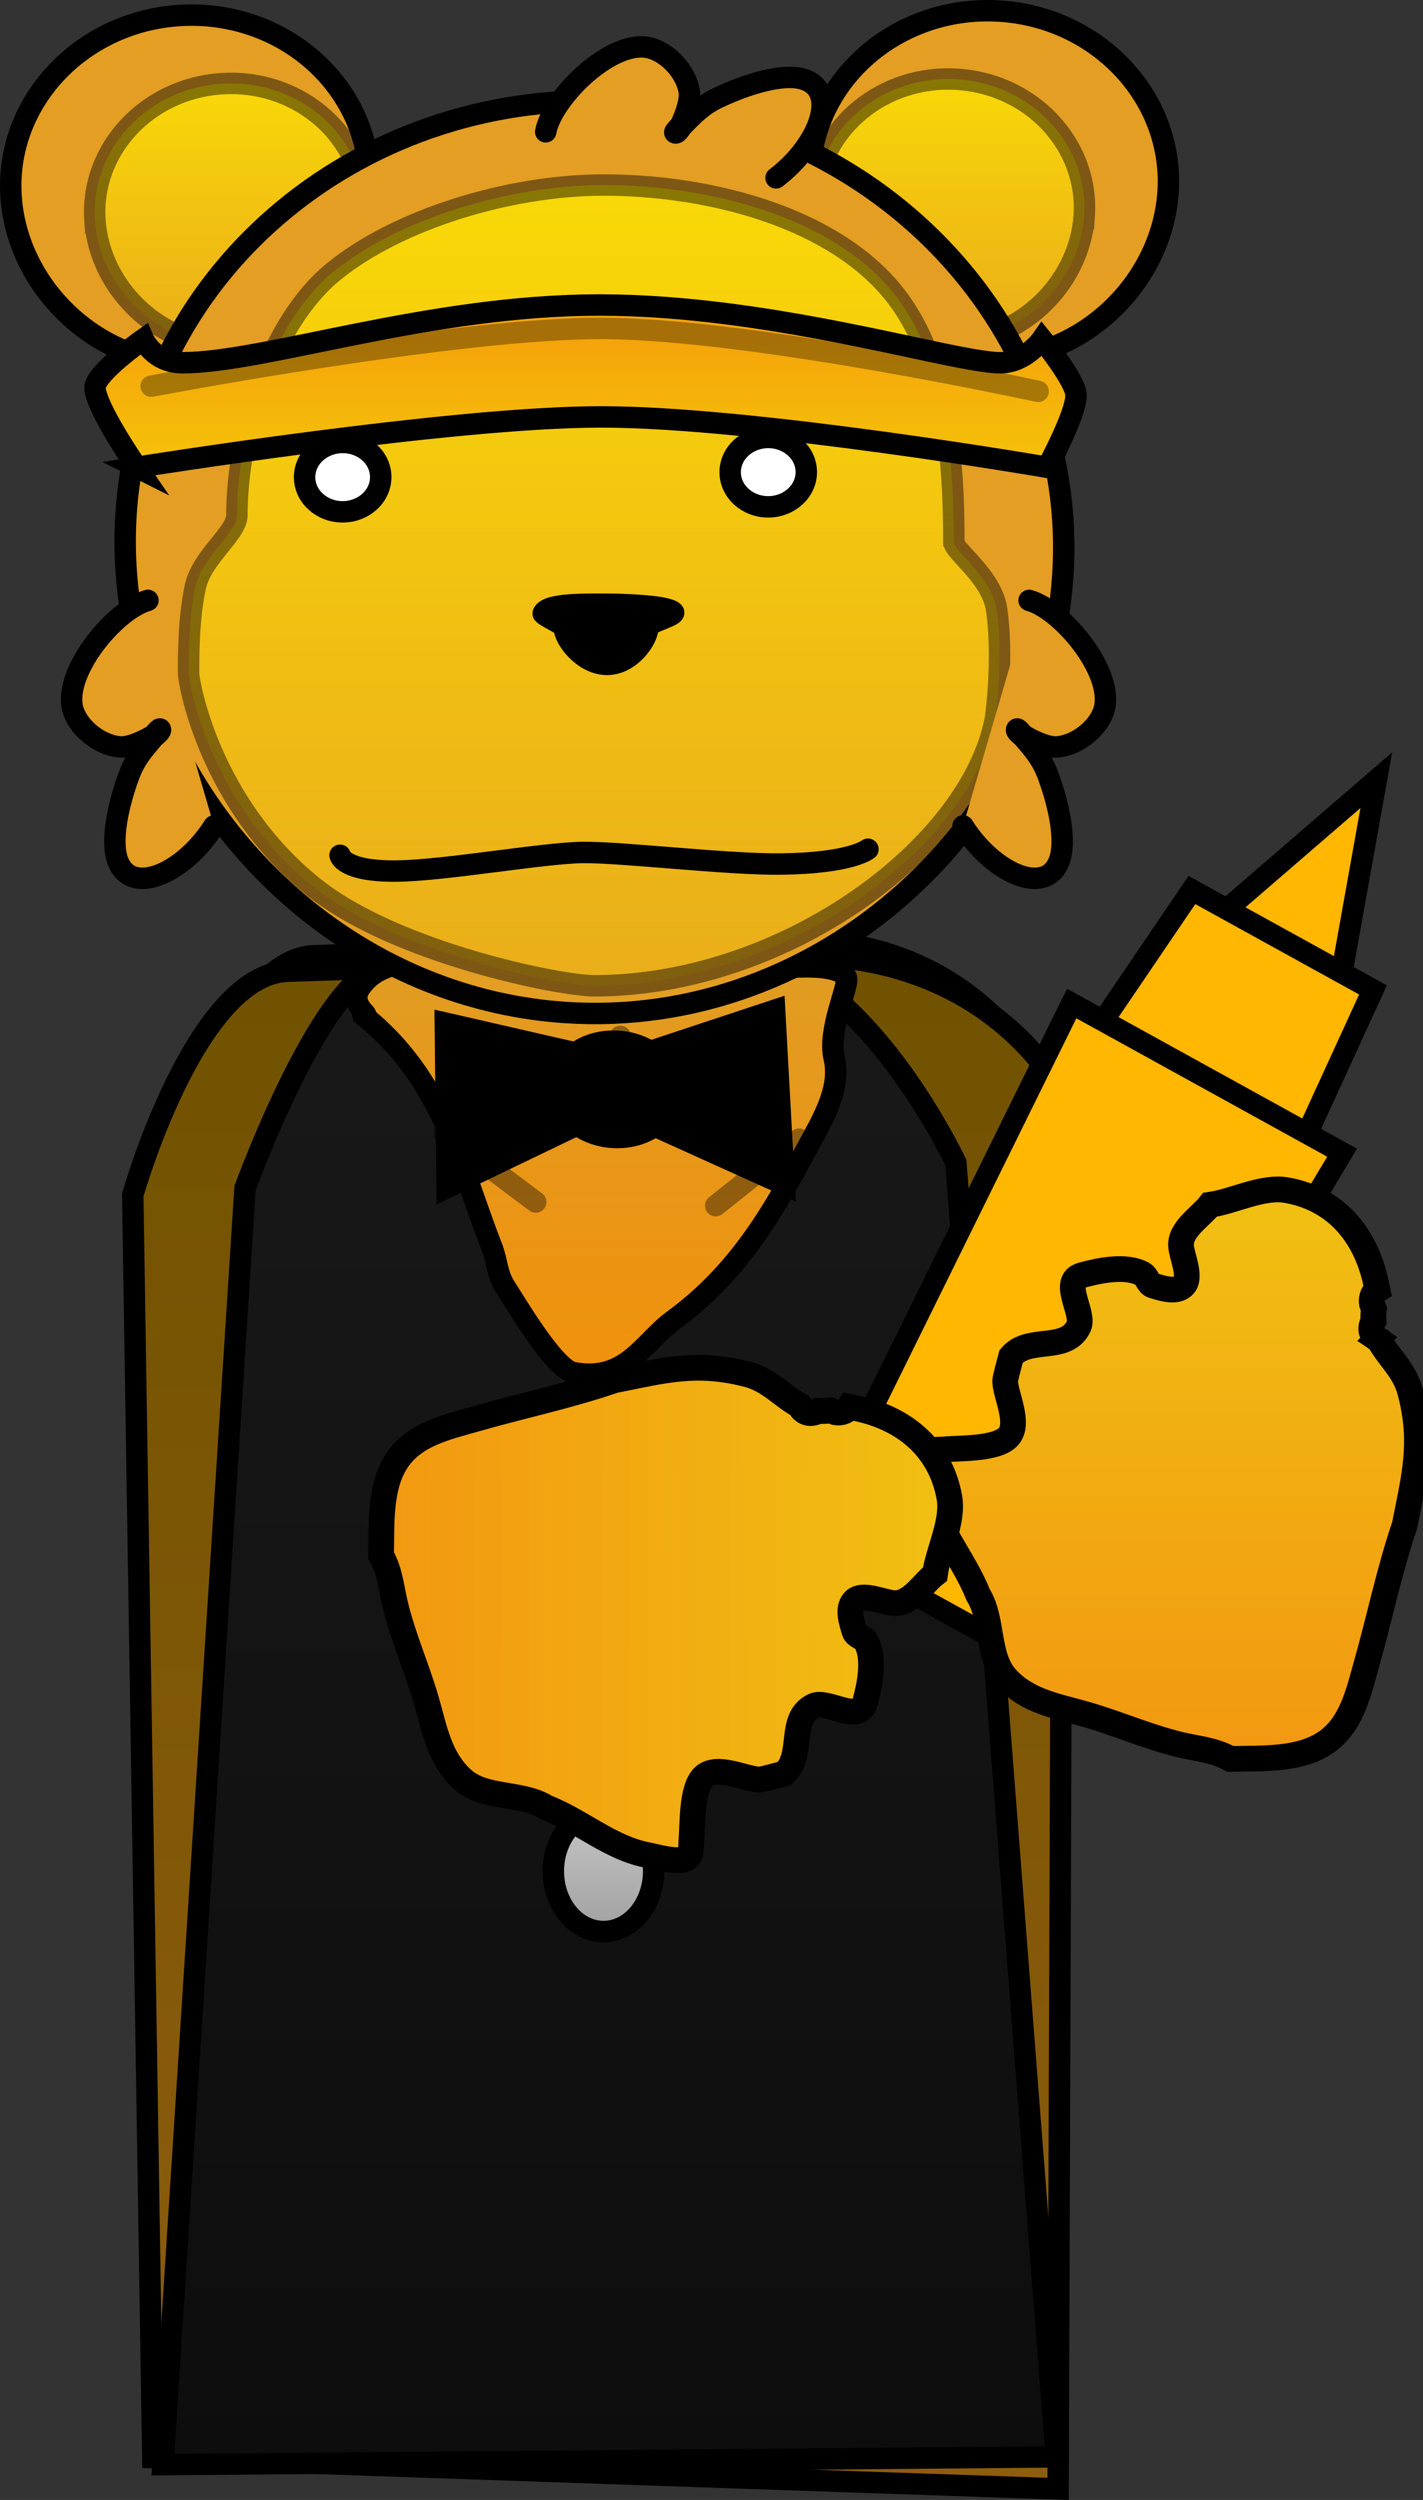 <svg version="1.1" xmlns="http://www.w3.org/2000/svg" xmlns:xlink="http://www.w3.org/1999/xlink" width="166.06" height="291.598" viewBox="0,0,166.06,291.598"><rect x="0" y="0" width="166.06" height="291.598" fill="#333333" stroke="none"/><defs><linearGradient x1="319.804" y1="177.302" x2="319.804" y2="356.147" gradientUnits="userSpaceOnUse" id="color-1"><stop offset="0" stop-color="#eca526"/><stop offset="1" stop-color="#a56d11"/></linearGradient><linearGradient x1="318.884" y1="181.325" x2="318.884" y2="342.524" gradientUnits="userSpaceOnUse" id="color-2"><stop offset="0" stop-color="#ffea00" stop-opacity="0.776"/><stop offset="1" stop-color="#ffde00" stop-opacity="0.251"/></linearGradient><linearGradient x1="319.034" y1="179.1" x2="319.034" y2="357.945" gradientUnits="userSpaceOnUse" id="color-3"><stop offset="0" stop-color="#705200"/><stop offset="1" stop-color="#8e5d0e"/></linearGradient><linearGradient x1="318.328" y1="178.495" x2="318.328" y2="357.34" gradientUnits="userSpaceOnUse" id="color-4"><stop offset="0" stop-color="#191919"/><stop offset="1" stop-color="#0d0d0d"/></linearGradient><linearGradient x1="276.088" y1="77.366" x2="276.088" y2="108.031" gradientUnits="userSpaceOnUse" id="color-5"><stop offset="0" stop-color="#ffea00" stop-opacity="0.776"/><stop offset="1" stop-color="#ffde00" stop-opacity="0.251"/></linearGradient><linearGradient x1="319.491" y1="179.426" x2="319.491" y2="227.925" gradientUnits="userSpaceOnUse" id="color-6"><stop offset="0" stop-color="#e19c23"/><stop offset="1" stop-color="#f0910c"/></linearGradient><linearGradient x1="360.043" y1="76.852" x2="360.043" y2="107.517" gradientUnits="userSpaceOnUse" id="color-7"><stop offset="0" stop-color="#ffea00" stop-opacity="0.776"/><stop offset="1" stop-color="#ffde00" stop-opacity="0.251"/></linearGradient><linearGradient x1="318.31" y1="89.225" x2="318.31" y2="182.625" gradientUnits="userSpaceOnUse" id="color-8"><stop offset="0" stop-color="#ffea00" stop-opacity="0.776"/><stop offset="1" stop-color="#ffde00" stop-opacity="0.251"/></linearGradient><linearGradient x1="317.596" y1="107.207" x2="317.596" y2="123.603" gradientUnits="userSpaceOnUse" id="color-9"><stop offset="0" stop-color="#f5a40a"/><stop offset="1" stop-color="#f5c60a"/></linearGradient><linearGradient x1="318.77" y1="238.022" x2="318.77" y2="247.884" gradientUnits="userSpaceOnUse" id="color-10"><stop offset="0" stop-color="#c6c6c6"/><stop offset="1" stop-color="#a1a1a1"/></linearGradient><linearGradient x1="319.257" y1="259.481" x2="319.257" y2="271.186" gradientUnits="userSpaceOnUse" id="color-11"><stop offset="0" stop-color="#c6c6c6"/><stop offset="1" stop-color="#a1a1a1"/></linearGradient><linearGradient x1="319.691" y1="278.845" x2="319.691" y2="292.935" gradientUnits="userSpaceOnUse" id="color-12"><stop offset="0" stop-color="#c6c6c6"/><stop offset="1" stop-color="#a1a1a1"/></linearGradient><linearGradient x1="385.904" y1="206.376" x2="385.904" y2="272.803" gradientUnits="userSpaceOnUse" id="color-13"><stop offset="0" stop-color="#f1c012"/><stop offset="1" stop-color="#f29811"/></linearGradient><linearGradient x1="360.183" y1="255.794" x2="293.756" y2="256.016" gradientUnits="userSpaceOnUse" id="color-14"><stop offset="0" stop-color="#f1c012"/><stop offset="1" stop-color="#f29811"/></linearGradient></defs><g transform="translate(-249.265,-67.64)"><g stroke-miterlimit="10"><path d="M271.06,352.508l-2.194,-147.276c0,0 6.826,-25.698 16.933,-26.103c10.037,-0.402 33.827,-0.959 54.606,-1.792c22.538,-0.904 30.338,16.263 30.338,16.263l-0.534,162.547z" fill="url(#color-1)" stroke="#000000" stroke-width="2.5" stroke-linecap="butt"/><path d="M278.759,325.548l-1.806,-121.232c0,0 1.563,-5.885 4.262,-11.496c2.417,-5.027 5.746,-9.833 9.677,-9.991c8.262,-0.331 27.845,-0.789 44.95,-1.475c18.553,-0.744 24.973,13.387 24.973,13.387l-0.439,133.803c0,0 -2.613,7.492 -12.971,11.44c-7.609,2.9 -22.316,2.639 -28.456,2.413c-6.581,-0.242 -24.387,-2.967 -33.202,-7.365c-7.745,-3.864 -6.987,-9.484 -6.987,-9.484z" fill="url(#color-2)" stroke-opacity="0.475" stroke="#000000" stroke-width="2.5" stroke-linecap="butt"/><path d="M267.094,354.306l-2.338,-147.276c0,0 7.274,-25.698 18.043,-26.103c10.695,-0.402 36.044,-0.959 58.186,-1.792c24.016,-0.904 32.327,16.263 32.327,16.263l-0.569,162.547z" fill="url(#color-3)" stroke="#000000" stroke-width="2.5" stroke-linecap="butt"/><path d="M268.282,355.116l9.579,-148.893c0,0 9.264,-25.497 16.413,-25.902c7.1,-0.402 23.927,-0.959 38.626,-1.792c15.942,-0.904 27.912,24.731 27.912,24.731l11.708,150.949z" fill="url(#color-4)" stroke="#000000" stroke-width="2.5" stroke-linecap="butt"/><g stroke-width="2.5" stroke-linecap="butt"><path d="M250.559,90.595c-0.742,-10.889 8.009,-20.353 19.545,-21.139c11.536,-0.786 21.49,7.404 22.232,18.293c0.742,10.889 -8.029,21.505 -19.566,22.291c-11.536,0.786 -21.469,-8.556 -22.211,-19.444z" fill="#e39e23" stroke="#000000"/><path d="M260.343,93.339c-0.559,-8.208 6.037,-15.341 14.733,-15.934c8.696,-0.592 16.198,5.581 16.758,13.788c0.559,8.208 -6.052,16.21 -14.748,16.802c-8.696,0.592 -16.183,-6.449 -16.742,-14.656z" fill="url(#color-5)" stroke-opacity="0.451" stroke="#000000"/></g><g stroke-width="2.5" stroke-linecap="round"><path d="M291.572,185.855c1.359,0.599 -1.577,-0.896 -0.368,-2.854c1.13,-1.829 3.021,-2.723 5.452,-3.081c7.463,-1.099 30.826,-0.143 38.841,0.73c3.136,0.342 9.269,-0.992 11.951,0.45c0.276,0.148 0.567,0.365 0.615,0.628c0.198,1.09 -2.21,6.108 -1.458,9.315c0.861,3.666 -1.43,7.294 -3.205,10.608c-4.018,7.504 -7.965,14.413 -15.584,20.002c-3.499,2.567 -5.476,7.247 -11.626,6.092c-2.259,-0.424 -6.761,-8.15 -7.951,-9.971c-0.99,-1.514 -0.935,-3.017 -1.545,-4.583c-3.785,-9.728 -5.753,-19.728 -15.075,-27.151z" fill="url(#color-6)" stroke="#000000"/><path d="M311.781,207.843l-10.714,-8.036" fill="none" stroke-opacity="0.38" stroke="#000000"/><path d="M332.787,208.266l9.727,-7.754" fill="none" stroke-opacity="0.38" stroke="#000000"/><path d="M321.649,188.529l0.564,3.524" fill="none" stroke-opacity="0.38" stroke="#000000"/></g><g stroke-width="2.5" stroke-linecap="butt"><path d="M385.572,90.081c-0.742,10.889 -10.675,20.23 -22.211,19.444c-11.536,-0.786 -20.308,-11.402 -19.566,-22.291c0.742,-10.889 10.695,-19.079 22.232,-18.293c11.536,0.786 20.287,10.25 19.545,21.139z" fill="#e39e23" stroke="#000000"/><path d="M375.788,92.826c-0.559,8.208 -8.046,15.249 -16.742,14.656c-8.696,-0.592 -15.307,-8.594 -14.748,-16.802c0.559,-8.208 8.062,-14.381 16.758,-13.788c8.696,0.592 15.292,7.726 14.733,15.934z" fill="url(#color-7)" stroke-opacity="0.451" stroke="#000000"/></g><path d="M373.287,134.863c-1.941,28.488 -27.928,52.929 -58.111,50.872c-21.164,-1.442 -38.772,-15.53 -46.735,-33.642c-3.393,-7.718 -5.035,-16.166 -4.455,-24.678c1.941,-28.488 27.982,-49.915 58.165,-47.859c30.183,2.056 53.077,26.818 51.136,55.306z" fill="#e39e23" stroke="#000000" stroke-width="2.5" stroke-linecap="butt"/><path d="M360.578,130.856c0,1.108 4.44,4.017 4.997,7.918c0.77,5.394 -0.029,12.042 -0.146,12.673c-2.797,14.975 -24.611,31.177 -46.82,31.177c-4.014,0 -23.175,-3.848 -32.727,-11.493c-12.142,-9.718 -14.611,-23.83 -14.61,-24.974c0.002,-1.878 -0.018,-6.288 0.781,-10.044c0.749,-3.52 4.857,-6.238 4.857,-8.386c0,-9.326 3.809,-22.285 11.252,-28.378c7.383,-6.043 20.35,-10.125 31.58,-10.125c11.692,0 25.83,3.415 33.274,11.971c6.915,7.948 7.561,20.714 7.561,29.66z" fill="url(#color-8)" stroke-opacity="0.451" stroke="#000000" stroke-width="2.5" stroke-linecap="butt"/><path d="M265.233,122.146c0,0 -4.878,-7.071 -4.878,-9.299c0,-1.68 5.64,-5.64 5.64,-5.64c0,0 1.197,2.744 4.573,2.744c9.533,0 28.725,-6.735 48.643,-6.735c5.038,0 10.119,0.414 14.994,1.037c14.785,1.889 27.684,5.698 31.79,5.698c2.966,0 4.878,-2.744 4.878,-2.744c0,0 3.963,4.875 3.963,6.555c0,2.228 -3.354,8.384 -3.354,8.384c0,0 -34.195,-5.878 -52.09,-5.878c-17.513,0 -54.16,5.878 -54.16,5.878z" fill="url(#color-9)" stroke="#000000" stroke-width="2.5" stroke-linecap="butt"/><path d="M266.907,112.683c0,0 35.893,-6.834 52.787,-6.735c17.58,0.104 50.719,7.345 50.719,7.345" fill="none" stroke-opacity="0.322" stroke="#000000" stroke-width="2.5" stroke-linecap="round"/><path d="M312.948,83.015c0.749,-4.042 7.879,-11.03 12.27,-9.754c2.183,0.634 4.146,2.92 4.478,5.042c0.154,0.983 -0.389,2.637 -0.964,3.831c-0.163,0.338 -0.943,0.931 -0.666,1.014c0.277,0.083 0.631,-0.618 0.939,-0.932c1.373,-1.4 2.313,-2.355 4.125,-3.21c3.211,-1.516 7.402,-2.842 9.806,-2.146c4.314,1.249 2.012,7.634 -3.108,11.526" fill="#e39e23" stroke="#000000" stroke-width="2.5" stroke-linecap="round"/><path d="M369.357,137.669c3.961,1.101 10.296,8.816 8.641,13.078c-0.823,2.119 -3.272,3.874 -5.415,4.019c-0.993,0.067 -2.593,-0.619 -3.731,-1.296c-0.322,-0.192 -0.845,-1.021 -0.952,-0.752c-0.107,0.268 0.561,0.683 0.846,1.017c1.274,1.49 2.143,2.511 2.837,4.39c1.229,3.332 2.182,7.623 1.278,9.957c-1.622,4.188 -7.781,1.335 -11.209,-4.106" fill="#e39e23" stroke="#000000" stroke-width="2.5" stroke-linecap="round"/><path d="M274.235,163.975c-3.427,5.442 -9.587,8.295 -11.209,4.106c-0.904,-2.334 0.049,-6.625 1.278,-9.957c0.693,-1.879 1.562,-2.9 2.837,-4.39c0.286,-0.334 0.953,-0.749 0.846,-1.017c-0.107,-0.268 -0.63,0.561 -0.952,0.752c-1.138,0.677 -2.739,1.363 -3.731,1.296c-2.143,-0.145 -4.592,-1.9 -5.415,-4.019c-1.655,-4.262 4.68,-11.977 8.641,-13.078" fill="#e39e23" stroke="#000000" stroke-width="2.5" stroke-linecap="round"/><path d="M324.877,140.764c0,1.461 -2.074,4.371 -4.774,4.371c-2.7,0 -5.004,-2.91 -5.004,-4.371c0,-0.209 -2.529,-1.393 -2.444,-1.588c0.507,-1.168 5.019,-1.057 7.333,-1.057c1.766,0 6.99,0.139 7.849,0.898c0.455,0.402 -2.96,1.242 -2.96,1.747z" fill="#000000" stroke="#000000" stroke-width="2.5" stroke-linecap="butt"/><path d="M324.026,242.953c0,2.724 -2.353,4.931 -5.257,4.931c-2.903,0 -5.257,-2.208 -5.257,-4.931c0,-2.724 2.353,-4.931 5.257,-4.931c2.903,0 5.257,2.208 5.257,4.931z" fill="url(#color-10)" stroke="#000000" stroke-width="2.5" stroke-linecap="butt"/><path d="M324.677,265.334c0,3.232 -2.426,5.853 -5.419,5.853c-2.993,0 -5.419,-2.62 -5.419,-5.853c0,-3.232 2.426,-5.853 5.419,-5.853c2.993,0 5.419,2.62 5.419,5.853z" fill="url(#color-11)" stroke="#000000" stroke-width="2.5" stroke-linecap="butt"/><path d="M325.544,285.89c0,3.891 -2.62,7.045 -5.853,7.045c-3.232,0 -5.853,-3.154 -5.853,-7.045c0,-3.891 2.62,-7.045 5.853,-7.045c3.232,0 5.853,3.154 5.853,7.045z" fill="url(#color-12)" stroke="#000000" stroke-width="2.5" stroke-linecap="butt"/><g fill="#000000" stroke="#000000" stroke-width="2.5"><path d="M321.27,191.566l18.391,-6.085l1.116,20.326l-19.926,-9.001l-19.414,9.341l-0.205,-19.17z" stroke-linecap="round"/><path d="M327.917,194.754c0.085,3.103 -2.911,5.596 -6.69,5.566c-3.779,-0.029 -6.912,-2.568 -6.996,-5.672c-0.085,-3.103 2.911,-5.595 6.69,-5.566c3.779,0.029 6.912,2.568 6.996,5.671z" stroke-linecap="butt"/></g><g fill="#ffb701" stroke="#000000" stroke-width="2.5" stroke-linecap="butt"><path d="M388.288,177.276l21.589,-18.637l-4.981,27.796z"/><path d="M409.489,183.106c0,0 -3.658,7.979 -5.521,12.042c-1.91,4.166 -5.801,12.653 -5.801,12.653l-25.097,-13.841l15.285,-22.51z"/><path d="M343.654,246.862l30.677,-62.172l31.555,17.402c0,0 -12.256,20.423 -18.271,30.447c-5.868,9.779 -17.389,28.977 -17.389,28.977z"/></g><path d="M409.988,223.83c0.08,0.055 0.159,0.101 0.236,0.14c1.034,1.953 2.931,3.435 3.601,5.979c1.578,5.997 0.497,9.8 -0.642,15.608c-1.781,5.222 -2.934,10.834 -4.451,16.192c-0.96,3.39 -1.749,7.193 -4.924,9.244c-3.106,2.006 -7.45,1.717 -10.952,1.811c-1.992,-1.098 -3.824,-1.162 -5.971,-1.687c-3.751,-0.917 -7.288,-2.485 -10.974,-3.537c-3.35,-0.956 -6.768,-1.494 -9.229,-4.215c-2.309,-2.553 -1.472,-6.809 -3.264,-9.692c-1.715,-4.29 -4.796,-7.505 -5.648,-11.961c-0.167,-0.874 -0.948,-3.505 -0.368,-4.451c0.376,-0.613 1.367,-0.502 2.084,-0.564c1.847,-0.161 6.081,-0.009 7.433,-1.459c1.431,-1.535 -0.307,-4.828 -0.36,-6.503c-0.009,-0.271 0.684,-2.828 0.699,-2.883c2.065,-2.44 6.408,-0.414 7.884,-3.493c0.735,-1.532 -2.151,-5.282 0.364,-5.975c1.97,-0.543 5.136,-1.229 7.095,-0.146c0.528,0.292 0.634,1.173 1.212,1.347c1.115,0.336 2.627,0.836 3.503,0.068c1.09,-0.955 -0.172,-3.498 -0.23,-4.724c-0.091,-1.946 2.337,-3.394 3.389,-4.765c2.76,-0.385 6.097,-2.207 8.944,-1.7c5.932,1.056 9.407,5.486 10.503,11.243c0.026,0.135 0.052,0.264 0.078,0.386c-0.845,0.517 -0.639,1.6 -0.639,1.6l0.232,0.62c-0.073,0.504 -0.085,0.969 -0.05,1.402c-0.146,0.249 -0.689,1.343 0.445,2.115z" fill="url(#color-13)" stroke="#000000" stroke-width="3" stroke-linecap="butt"/><path d="M350.552,166.694c0,0 -1.913,1.634 -10.15,1.728c-6.294,0.072 -18.51,-1.4 -23.121,-1.348c-4.655,0.053 -16.053,2.103 -21.715,2.167c-6.289,0.072 -6.621,-1.843 -6.621,-1.843" fill="none" stroke="#000000" stroke-width="2.5" stroke-linecap="round"/><path d="M293.694,123.259c0.018,2.235 -1.956,4.062 -4.409,4.082c-2.453,0.02 -4.456,-1.776 -4.474,-4.011c-0.018,-2.235 1.956,-4.062 4.409,-4.082c2.453,-0.02 4.456,1.776 4.474,4.011z" fill="#ffffff" stroke="#000000" stroke-width="2.5" stroke-linecap="butt"/><path d="M343.358,122.677c0.018,2.235 -1.956,4.062 -4.409,4.082c-2.453,0.02 -4.456,-1.776 -4.474,-4.011c-0.018,-2.235 1.956,-4.062 4.409,-4.082c2.453,-0.02 4.456,1.776 4.474,4.011z" fill="#ffffff" stroke="#000000" stroke-width="2.5" stroke-linecap="butt"/><path d="M342.649,231.768c0.776,1.131 1.868,0.585 2.116,0.438c0.433,0.033 0.898,0.02 1.402,-0.054l0.621,0.23c0,0 1.084,0.203 1.598,-0.644c0.122,0.025 0.25,0.051 0.386,0.077c5.762,1.077 10.203,4.538 11.278,10.466c0.516,2.845 -1.294,6.188 -1.67,8.95c-1.367,1.056 -2.808,3.49 -4.754,3.405c-1.227,-0.053 -3.773,-1.307 -4.725,-0.214c-0.765,0.879 -0.26,2.388 0.08,3.502c0.176,0.577 1.058,0.68 1.351,1.207c1.089,1.956 0.414,5.123 -0.122,7.095c-0.685,2.518 -4.443,-0.356 -5.973,0.384c-3.073,1.486 -1.033,5.823 -3.466,7.896c-0.055,0.014 -2.609,0.716 -2.88,0.708c-1.675,-0.048 -4.973,-1.775 -6.504,-0.339c-1.445,1.356 -1.28,5.59 -1.434,7.438c-0.06,0.717 0.055,1.708 -0.557,2.086c-0.944,0.583 -3.578,-0.189 -4.452,-0.353c-4.458,-0.837 -7.684,-3.907 -11.979,-5.608c-2.889,-1.783 -7.142,-0.931 -9.703,-3.232c-2.729,-2.452 -3.279,-5.868 -4.245,-9.215c-1.063,-3.682 -2.644,-7.214 -3.573,-10.962c-0.532,-2.145 -0.602,-3.977 -1.707,-5.966c0.083,-3.502 -0.221,-7.845 1.774,-10.958c2.04,-3.182 5.84,-3.983 9.227,-4.955c5.353,-1.535 10.961,-2.707 16.177,-4.505c5.804,-1.158 9.603,-2.252 15.605,-0.694c2.546,0.661 4.034,2.553 5.991,3.581c0.039,0.077 0.086,0.156 0.141,0.236z" fill="url(#color-14)" stroke="#000000" stroke-width="3" stroke-linecap="butt"/></g></g></svg>